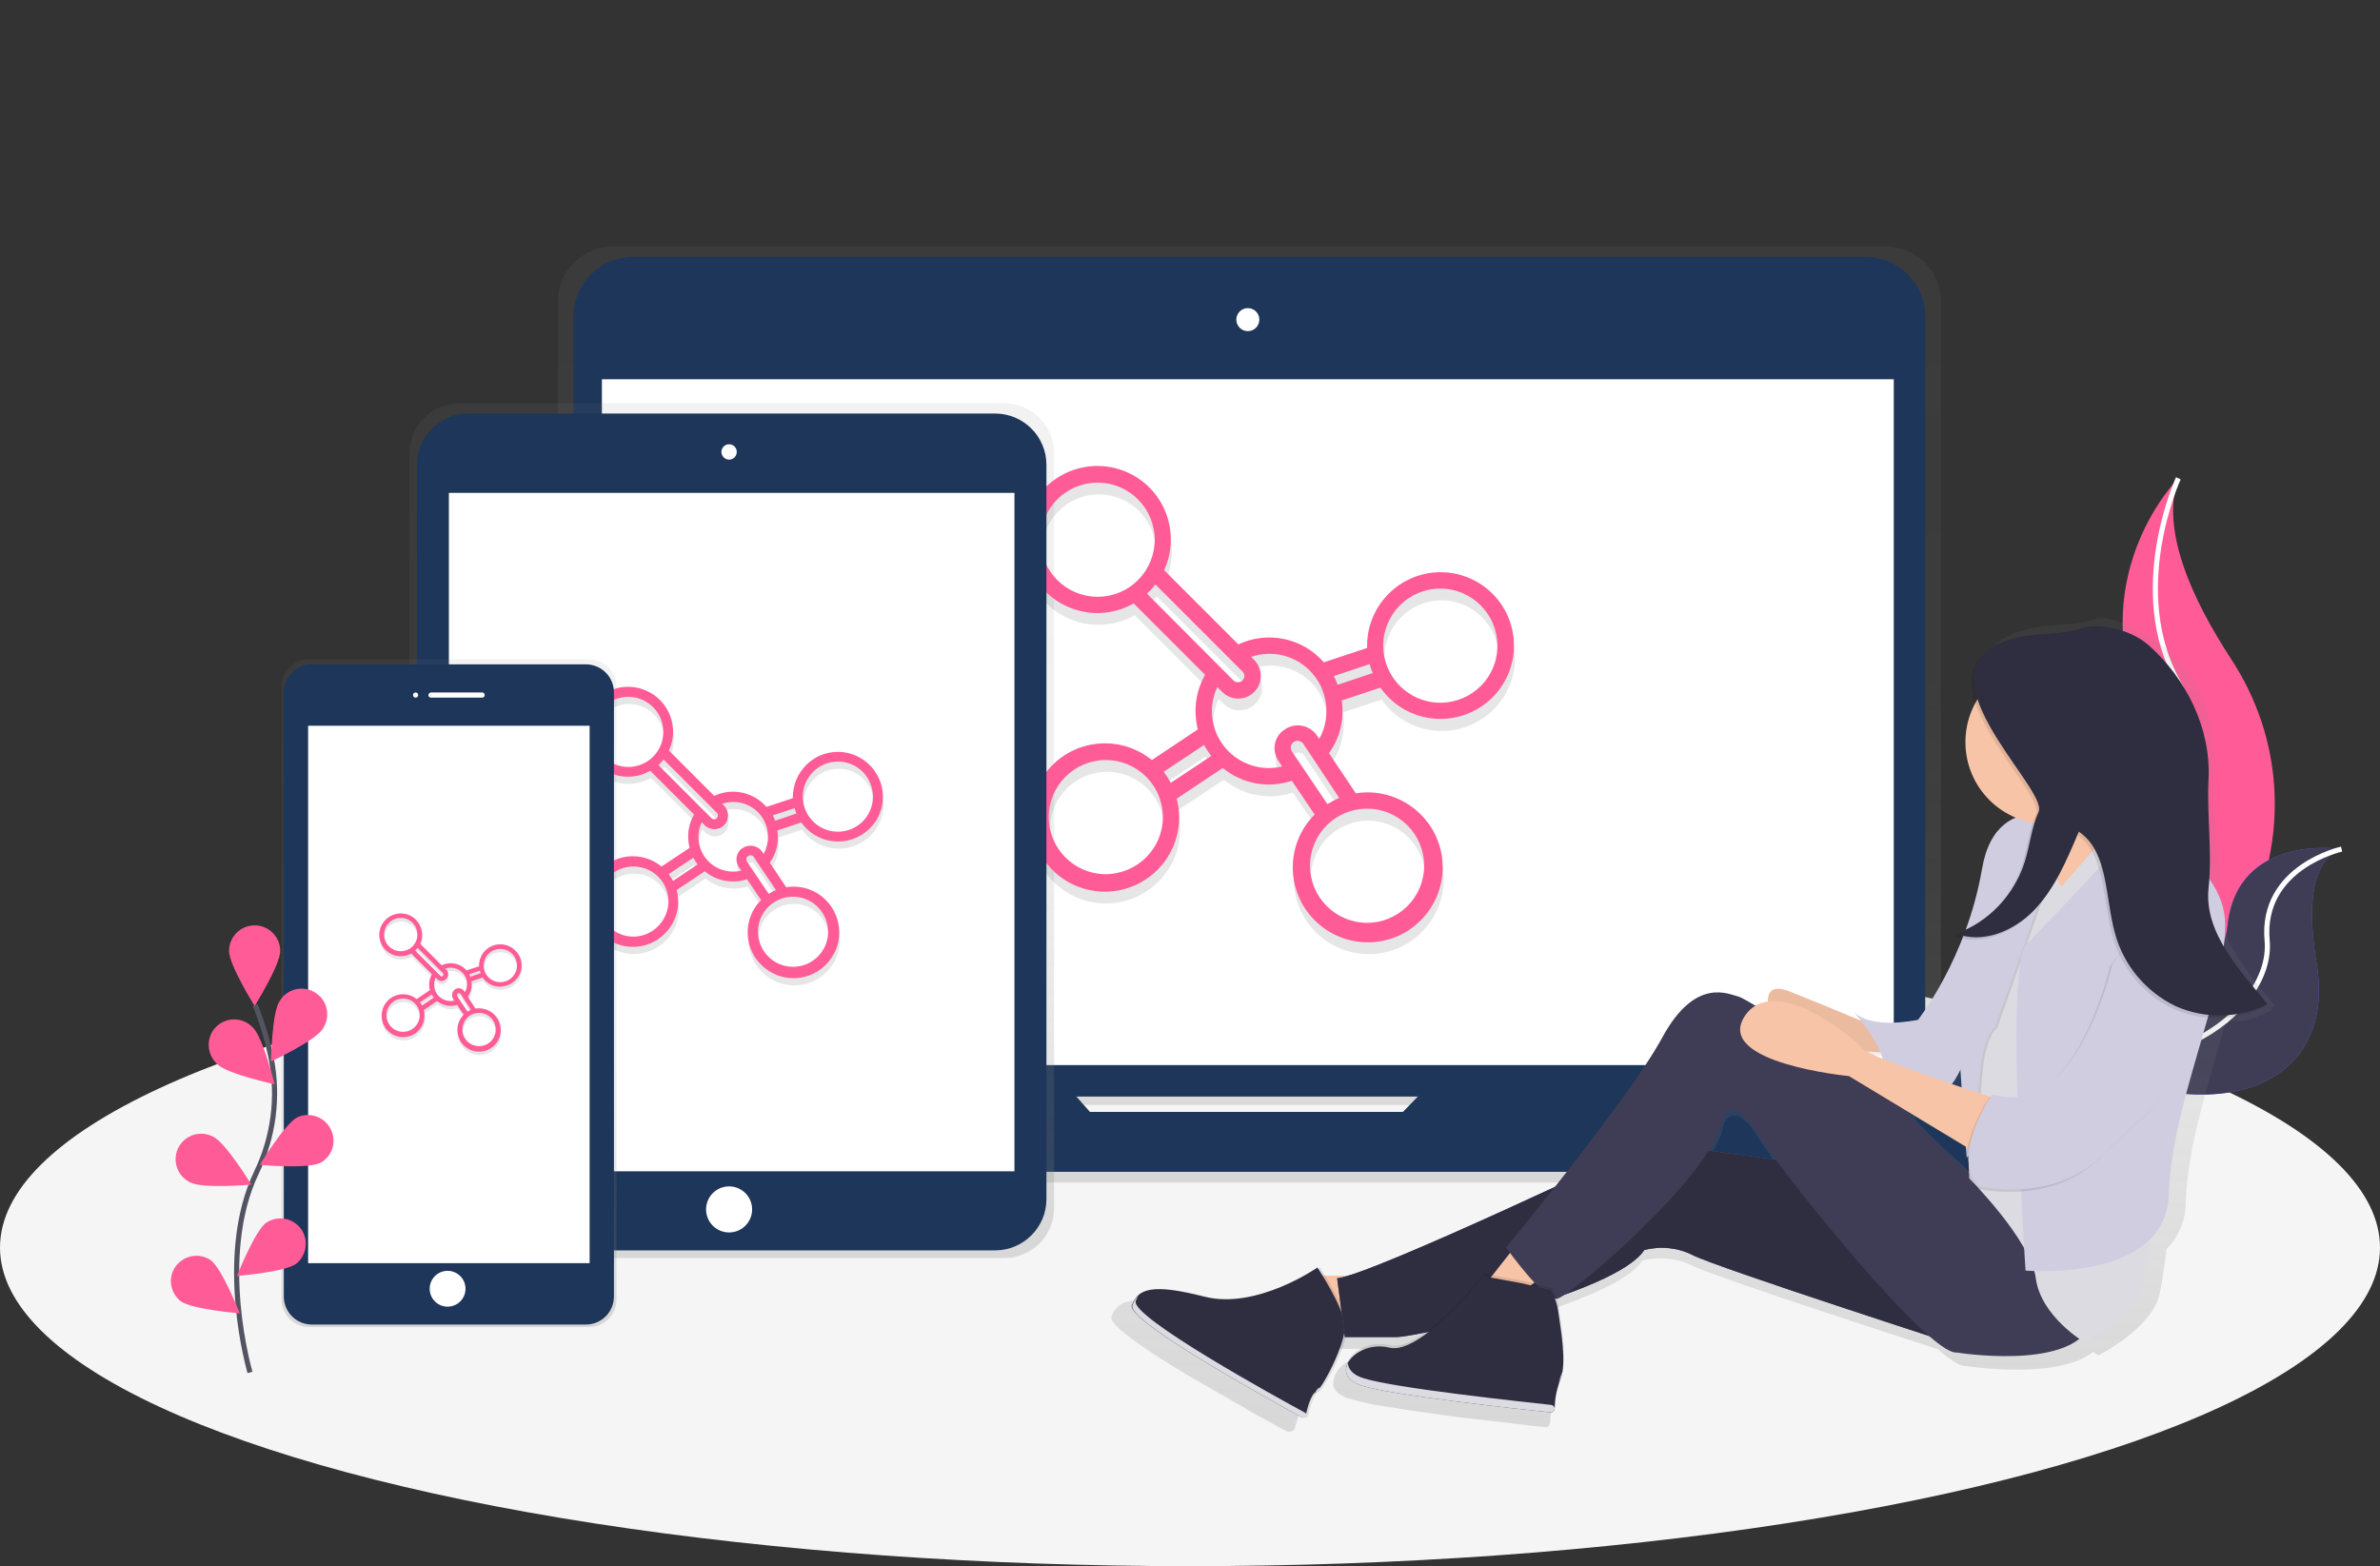 <?xml version="1.0" encoding="utf-8"?>
<!-- Generator: Adobe Illustrator 23.0.5, SVG Export Plug-In . SVG Version: 6.00 Build 0)  -->
<svg version="1.1" id="Capa_1" xmlns="http://www.w3.org/2000/svg" xmlns:xlink="http://www.w3.org/1999/xlink" x="0px" y="0px"
	 viewBox="0 0 930 612" style="enable-background:new 0 0 930 612;" xml:space="preserve">
<rect x="0" y="0" width="930" height="612" fill="#333333" stroke="none"/>
<style type="text/css">
	.st0{fill:#F5F5F5;}
	.st1{fill:#FF5C97;}
	.st2{fill:none;stroke:#FFFFFF;stroke-width:2;stroke-miterlimit:10;}
	.st3{fill:#6C63FF;}
	.st4{fill:#3F3D56;}
	.st5{fill:url(#SVGID_1_);}
	.st6{fill:#1E3659;}
	.st7{fill:#FFFFFF;}
	.st8{fill:url(#SVGID_2_);}
	.st9{opacity:0.1;enable-background:new    ;}
	.st10{fill:url(#SVGID_3_);}
	.st11{fill:none;stroke:#535461;stroke-width:2;stroke-miterlimit:10;}
	.st12{fill:url(#SVGID_4_);}
	.st13{fill:#F7C4A7;}
	.st14{opacity:5.000000e-02;enable-background:new    ;}
	.st15{fill:#D0CDE1;}
	.st16{opacity:0.1;fill:#D0CDE1;enable-background:new    ;}
	.st17{fill:#2F2E41;}
	.st18{fill:#575988;}
	.st19{fill:#DDDBE2;}
</style>
<title>web_devices</title>
<ellipse class="st0" cx="465" cy="487.5" rx="465" ry="124.5"/>
<path class="st1" d="M851.2,186.9c0,0-35.8,35.8-15.6,89c20.2,53.2-34.7,141.6-34.7,141.6s0.6-0.1,1.7-0.3
	c73.6-13,110.2-97.2,69.2-159.7C856.6,234.2,844.1,207,851.2,186.9z"/>
<path class="st2" d="M851.2,186.9c0,0-20.2,43.9,0,79.8s3.5,136.4-50.3,150.8"/>
<path class="st3" d="M915,331.8c0,0-40.9-6.5-44.6,30.1s-78.6,41.7-78.6,41.7l1.4,0.9c61.8,40.6,121,25.9,112-28
	C901.9,356.5,902.2,336.4,915,331.8z"/>
<path class="st4" d="M915,331.8c0,0-40.9-6.5-44.6,30.1s-78.6,41.7-78.6,41.7l1.4,0.9c61.8,40.6,121,25.9,112-28
	C901.9,356.5,902.2,336.4,915,331.8z"/>
<path class="st2" d="M915,331.8c0,0-31.7,7-29.1,35.8c2.6,28.8-47.1,63.4-94.1,36"/>
<linearGradient id="SVGID_1_" gradientUnits="userSpaceOnUse" x1="569.05" y1="8" x2="569.05" y2="373.72" gradientTransform="matrix(1 0 0 -1 -82 470)">
	<stop  offset="0" style="stop-color:#808080;stop-opacity:0.25"/>
	<stop  offset="0.54" style="stop-color:#808080;stop-opacity:0.12"/>
	<stop  offset="1" style="stop-color:#808080;stop-opacity:0.1"/>
</linearGradient>
<path class="st5" d="M820.4,419.9h-64.2c1.5-3,2.2-6.2,2.2-9.6V117.8c0-11.9-9.6-21.5-21.5-21.5l0,0H239.5
	c-11.9,0-21.5,9.6-21.5,21.5c0,0,0,0,0,0v292.6c0,3.3,0.8,6.6,2.2,9.6h-66.5c-3.1,0-5.7,2.5-5.7,5.7l0,0v4.6
	c0,17.6,14.3,31.8,31.8,31.8h614.4c17.6,0,31.8-14.2,31.8-31.8l0,0v-4.6C826,422.5,823.5,419.9,820.4,419.9z M424.5,438.1l-5.5-6.3
	h136.7l-6.1,6.3L424.5,438.1z"/>
<path class="st6" d="M247.4,100.4H729c12.8,0,23.3,10.4,23.3,23.3v281.5c0,12.8-10.4,23.3-23.3,23.3H247.4
	c-12.8,0-23.3-10.4-23.3-23.3V123.7C224.1,110.8,234.5,100.4,247.4,100.4z"/>
<rect x="235.2" y="148.2" class="st7" width="504.8" height="268"/>
<circle class="st7" cx="487.6" cy="124.9" r="4.5"/>
<path class="st6" d="M565.5,416.7l-17.3,17.8H425.9l-15.7-17.8H161.3c-3.1,0-5.6,2.5-5.6,5.6v4.5c0,17.2,13.9,31.1,31.1,31.1h600.5
	c17.2,0,31.1-13.9,31.1-31.1v-4.5c0-3.1-2.5-5.6-5.6-5.6L565.5,416.7z"/>
<linearGradient id="SVGID_2_" gradientUnits="userSpaceOnUse" x1="367.945" y1="-21.61" x2="367.945" y2="312.35" gradientTransform="matrix(1 0 0 -1 -82 470)">
	<stop  offset="0" style="stop-color:#808080;stop-opacity:0.25"/>
	<stop  offset="0.54" style="stop-color:#808080;stop-opacity:0.12"/>
	<stop  offset="1" style="stop-color:#808080;stop-opacity:0.1"/>
</linearGradient>
<path class="st8" d="M392.4,157.6H179.5c-10.8,0-19.5,8.7-19.5,19.5v295c0,10.8,8.8,19.5,19.5,19.5h212.9c10.8,0,19.5-8.7,19.5-19.5
	v-295C411.9,166.4,403.2,157.6,392.4,157.6z"/>
<g>
	<g class="st9">
		<g>
			<path d="M586.8,240.4c-5.4-7.7-14.2-12.2-23.5-12.2c-15.8,0-28.7,12.9-28.7,28.7c0,0.3,0,0.6,0,0.9l-16.9,5.6
				c-8.3-9.5-21.9-12.4-33.4-7l-29-29c6.6-14.4,0.3-31.5-14.1-38.1c-14.4-6.6-31.5-0.3-38.1,14.1c-6.6,14.4-0.3,31.5,14.1,38.1
				c8.4,3.9,18.1,3.5,26.2-1.1l27.9,27.9c-3.7,6.5-4.7,14.1-2.8,21.3l-18,12c-12.4-10.1-30.6-8.3-40.8,4.1
				c-10.1,12.4-8.3,30.6,4.1,40.8c12.4,10.1,30.6,8.3,40.8-4.1c5.9-7.2,8-16.8,5.6-25.7l18-12c7.5,6.2,17.7,8.1,27,5l8.9,13.2
				c-11.4,11.4-11.4,30,0.1,41.4s30,11.4,41.4-0.1s11.4-30-0.1-41.4c-6.6-6.6-16.1-9.7-25.3-8.2L519.8,299c4.3-5.9,6.1-13.3,5-20.6
				l15.1-5c9.1,13,27,16.1,40,7C592.8,271.3,595.9,253.4,586.8,240.4z M429.4,237.8c-12.3,0-22.3-10-22.3-22.3
				c0-12.3,10-22.3,22.3-22.3s22.3,10,22.3,22.3C451.7,227.8,441.7,237.8,429.4,237.8z M448.7,236.6c1.2-1.1,2.3-2.3,3.3-3.6l34,34
				c1,1,1,2.5,0,3.5c-0.1,0.1-0.2,0.2-0.4,0.3c-1,0.6-2.3,0.5-3.1-0.3L448.7,236.6z M432.6,346.2c-12.3,0-22.3-10-22.3-22.3
				s10-22.3,22.3-22.3s22.3,10,22.3,22.3C454.9,336.2,444.9,346.2,432.6,346.2z M458,310.5c-0.8-1.5-1.7-2.9-2.8-4.3l15.8-10.5
				c0.8,1.5,1.7,2.9,2.8,4.3L458,310.5z M499.9,301.7l1.6,2.4c-11.9,2.9-24-4.5-26.8-16.4c-1.2-4.9-0.7-10.1,1.5-14.6l2,2
				c3.5,3.4,9.1,3.3,12.5-0.2c3.3-3.4,3.3-8.8,0-12.3l-1.3-1.3c11.6-4,24.2,2.2,28.2,13.9c0.8,2.3,1.2,4.8,1.2,7.3
				c0,3.8-0.9,7.5-2.8,10.8l-0.9-1.3c-2.8-4.1-8.4-5.2-12.5-2.4C498.4,292.2,497.3,297.6,499.9,301.7z M534.6,320.7
				c12.3,0,22.3,10,22.3,22.3c0,12.3-10,22.3-22.3,22.3s-22.3-10-22.3-22.3C512.3,330.7,522.3,320.7,534.6,320.7z M523.7,316.4
				c-1.6,0.7-3.1,1.5-4.6,2.4l-13.9-20.6c-0.8-1.2-0.4-2.9,0.8-3.7s2.9-0.4,3.7,0.8L523.7,316.4z M523.2,272.2
				c-0.4-1.2-0.9-2.3-1.5-3.4l14-4.7c0.3,1.2,0.7,2.4,1.2,3.5L523.2,272.2z M563.3,279.2c-12.3,0-22.3-10-22.3-22.3
				s10-22.3,22.3-22.3c12.3,0,22.3,10,22.3,22.3C585.6,269.2,575.6,279.2,563.3,279.2z"/>
		</g>
	</g>
	<g>
		<g>
			<path class="st1" d="M586.4,235.8c-5.4-7.7-14.2-12.2-23.5-12.2c-15.8,0-28.7,12.9-28.7,28.7c0,0.3,0,0.6,0,0.9l-16.9,5.6
				c-8.3-9.5-21.9-12.4-33.4-7l-29-29c6.6-14.4,0.3-31.5-14.1-38.1c-14.4-6.6-31.5-0.3-38.1,14.1c-6.6,14.4-0.3,31.5,14.1,38.1
				c8.4,3.9,18.1,3.5,26.2-1.1l27.9,27.9c-3.7,6.5-4.7,14.1-2.8,21.3l-18,12c-12.4-10.1-30.6-8.3-40.8,4.1
				c-10.1,12.4-8.3,30.6,4.1,40.8c12.4,10.1,30.6,8.3,40.8-4.1c5.9-7.2,8-16.8,5.6-25.7l18-12c7.5,6.2,17.7,8.1,27,5l8.9,13.2
				c-11.4,11.4-11.4,30,0.1,41.4s30,11.4,41.4-0.1s11.4-30-0.1-41.4c-6.6-6.6-16.1-9.7-25.3-8.2l-10.5-15.7c4.3-5.9,6.1-13.3,5-20.6
				l15.1-5c9.1,13,27,16.1,40,7C592.3,266.7,595.5,248.8,586.4,235.8z M428.9,233.2c-12.3,0-22.3-10-22.3-22.3
				c0-12.3,10-22.3,22.3-22.3s22.3,10,22.3,22.3S441.3,233.2,428.9,233.2z M448.2,232c1.2-1.1,2.3-2.3,3.3-3.6l34,34
				c1,1,1,2.5,0,3.5c-0.1,0.1-0.2,0.2-0.4,0.3c-1,0.6-2.3,0.5-3.1-0.3L448.2,232z M432.1,341.6c-12.3,0-22.3-10-22.3-22.3
				s10-22.3,22.3-22.3s22.3,10,22.3,22.3C454.4,331.6,444.4,341.5,432.1,341.6z M457.5,305.9c-0.8-1.5-1.7-2.9-2.8-4.3l15.8-10.5
				c0.8,1.5,1.7,2.9,2.8,4.3L457.5,305.9z M499.4,297.1l1.6,2.4c-11.9,2.9-24-4.5-26.8-16.4c-1.2-4.9-0.7-10.1,1.5-14.6l2,2
				c3.5,3.4,9.1,3.3,12.5-0.2c3.3-3.4,3.3-8.8,0-12.3l-1.3-1.3c11.6-4,24.2,2.2,28.2,13.9c0.8,2.3,1.2,4.8,1.2,7.3
				c0,3.8-0.9,7.5-2.8,10.8l-0.9-1.3c-2.8-4.1-8.4-5.2-12.5-2.4C498,287.5,496.8,293,499.4,297.1z M534.2,316
				c12.3,0,22.3,10,22.3,22.3c0,12.3-10,22.3-22.3,22.3c-12.3,0-22.3-10-22.3-22.3S521.8,316,534.2,316z M523.3,311.8
				c-1.6,0.7-3.1,1.5-4.6,2.4l-13.9-20.6c-0.8-1.2-0.4-2.9,0.8-3.7c1.2-0.8,2.9-0.4,3.7,0.8L523.3,311.8z M522.7,267.6
				c-0.4-1.2-0.9-2.3-1.5-3.4l14-4.7c0.3,1.2,0.7,2.4,1.2,3.5L522.7,267.6z M562.8,274.6c-12.3,0-22.3-10-22.3-22.3
				s10-22.3,22.3-22.3c12.3,0,22.3,10,22.3,22.3C585.2,264.6,575.2,274.6,562.8,274.6z"/>
		</g>
	</g>
</g>
<path class="st6" d="M182.9,161.6h206c11,0,20,9,20,20v287c0,11-9,20-20,20h-206c-11,0-20-9-20-20v-287
	C162.9,170.6,171.9,161.6,182.9,161.6z"/>
<rect x="175.4" y="192.6" class="st7" width="221" height="265.1"/>
<circle class="st7" cx="284.9" cy="176.6" r="3"/>
<circle class="st7" cx="284.9" cy="472.6" r="9"/>
<linearGradient id="SVGID_3_" gradientUnits="userSpaceOnUse" x1="257.445" y1="-48.65" x2="257.445" y2="212.35" gradientTransform="matrix(1 0 0 -1 -82 470)">
	<stop  offset="0" style="stop-color:#808080;stop-opacity:0.25"/>
	<stop  offset="0.54" style="stop-color:#808080;stop-opacity:0.12"/>
	<stop  offset="1" style="stop-color:#808080;stop-opacity:0.1"/>
</linearGradient>
<path class="st10" d="M230.1,257.6H120.8c-6,0-10.8,4.8-10.8,10.8v0v239.4c0,6,4.9,10.8,10.8,10.8l0,0h109.3c6,0,10.8-4.8,10.8-10.8
	l0,0V268.4C240.9,262.5,236.1,257.6,230.1,257.6L230.1,257.6z"/>
<g>
	<g class="st9">
		<g>
			<path d="M342.1,304.1c-3.3-4.7-8.7-7.5-14.4-7.5c-9.7,0-17.5,7.9-17.6,17.6c0,0.2,0,0.4,0,0.5l-10.3,3.4
				c-5.1-5.8-13.4-7.6-20.4-4.3l-17.7-17.7c4.1-8.8,0.2-19.3-8.6-23.3c-8.8-4.1-19.3-0.2-23.3,8.6c-4.1,8.8-0.2,19.3,8.6,23.3
				c5.1,2.4,11.1,2.1,16-0.7l17.1,17.1c-2.3,4-2.9,8.6-1.7,13l-11,7.3c-7.6-6.2-18.7-5.1-24.9,2.5c-6.2,7.6-5.1,18.7,2.5,24.9
				c7.6,6.2,18.7,5.1,24.9-2.5c3.6-4.4,4.9-10.3,3.4-15.7l11-7.3c4.6,3.8,10.8,4.9,16.5,3.1l5.5,8.1c-7,7-7,18.3,0,25.3
				s18.3,7,25.3,0c7-7,7-18.3,0-25.3c-4.1-4.1-9.8-5.9-15.5-5l-6.4-9.6c2.6-3.6,3.7-8.1,3-12.6l9.3-3.1c5.6,7.9,16.5,9.8,24.4,4.3
				C345.8,323,347.7,312,342.1,304.1z M245.8,302.5c-7.5,0-13.6-6.1-13.7-13.7c0-7.5,6.1-13.7,13.7-13.7c7.5,0,13.7,6.1,13.7,13.7
				S253.4,302.5,245.8,302.5z M257.6,301.8c0.7-0.7,1.4-1.4,2-2.2l20.8,20.8c0.6,0.6,0.6,1.5,0,2.1c-0.1,0.1-0.1,0.1-0.2,0.2
				c-0.6,0.4-1.4,0.3-1.9-0.2L257.6,301.8z M247.8,368.8c-7.5,0-13.7-6.1-13.7-13.7s6.1-13.7,13.7-13.7s13.7,6.1,13.7,13.7
				C261.4,362.7,255.3,368.8,247.8,368.8z M263.3,347c-0.5-0.9-1.1-1.8-1.7-2.6l9.6-6.4c0.5,0.9,1.1,1.8,1.7,2.6L263.3,347z
				 M288.9,341.6l1,1.4c-7.3,1.8-14.7-2.7-16.4-10c-0.7-3-0.4-6.1,0.9-8.9l1.2,1.2c2.1,2.1,5.6,2,7.6-0.1c2-2.1,2-5.4,0-7.5
				l-0.8-0.8c7.1-2.4,14.8,1.4,17.2,8.5c0.5,1.4,0.7,2.9,0.7,4.5c0,2.3-0.6,4.6-1.7,6.6l-0.5-0.8c-1.7-2.5-5.1-3.2-7.7-1.5
				C288,335.7,287.3,339.1,288.9,341.6z M310.2,353.2c7.5,0,13.6,6.1,13.7,13.7c0,7.5-6.1,13.7-13.7,13.7s-13.7-6.1-13.7-13.7
				C296.5,359.3,302.6,353.2,310.2,353.2z M303.5,350.6c-1,0.4-1.9,0.9-2.8,1.5l-8.5-12.6c-0.5-0.8-0.3-1.8,0.5-2.2
				c0.8-0.5,1.8-0.3,2.2,0.5L303.5,350.6z M303.2,323.6c-0.3-0.7-0.6-1.4-0.9-2.1l8.5-2.8c0.2,0.7,0.4,1.4,0.7,2.1L303.2,323.6z
				 M327.7,327.8c-7.5,0-13.7-6.1-13.7-13.7s6.1-13.7,13.7-13.7s13.7,6.1,13.7,13.7C341.4,321.7,335.3,327.8,327.7,327.8z"/>
		</g>
	</g>
	<g>
		<g>
			<path class="st1" d="M341.8,301.3c-3.3-4.7-8.7-7.5-14.4-7.5c-9.7,0-17.5,7.9-17.6,17.6c0,0.2,0,0.4,0,0.5l-10.3,3.4
				c-5.1-5.8-13.4-7.6-20.4-4.3l-17.7-17.7c4.1-8.8,0.2-19.3-8.6-23.3c-8.8-4.1-19.3-0.2-23.3,8.6c-4.1,8.8-0.2,19.3,8.6,23.3
				c5.1,2.4,11.1,2.1,16-0.7l17.1,17.1c-2.3,4-2.9,8.6-1.7,13l-11,7.3c-7.6-6.2-18.7-5.1-24.9,2.5c-6.2,7.6-5.1,18.7,2.5,24.9
				c7.6,6.2,18.7,5.1,24.9-2.5c3.6-4.4,4.9-10.3,3.4-15.7l11-7.3c4.6,3.8,10.8,4.9,16.5,3.1l5.5,8.1c-7,7-7,18.3,0,25.3
				s18.3,7,25.3,0s7-18.3,0-25.3c-4.1-4.1-9.8-5.9-15.5-5l-6.4-9.6c2.6-3.6,3.7-8.1,3-12.6l9.3-3.1c5.6,7.9,16.5,9.8,24.4,4.3
				C345.5,320.2,347.4,309.2,341.8,301.3z M245.5,299.7c-7.5,0-13.6-6.1-13.7-13.7c0-7.5,6.1-13.7,13.7-13.7
				c7.5,0,13.7,6.1,13.7,13.7S253.1,299.7,245.5,299.7z M257.3,299c0.7-0.7,1.4-1.4,2-2.2l20.8,20.8c0.6,0.6,0.6,1.5,0,2.1
				c-0.1,0.1-0.1,0.1-0.2,0.2c-0.6,0.4-1.4,0.3-1.9-0.2L257.3,299z M247.5,366c-7.5,0-13.7-6.1-13.7-13.7c0-7.5,6.1-13.7,13.7-13.7
				s13.7,6.1,13.7,13.7C261.1,359.8,255,366,247.5,366z M263,344.2c-0.5-0.9-1.1-1.8-1.7-2.6l9.6-6.4c0.5,0.9,1.1,1.8,1.7,2.6
				L263,344.2z M288.7,338.8l1,1.4c-7.3,1.8-14.7-2.7-16.4-10c-0.7-3-0.4-6.1,0.9-8.9l1.2,1.2c2.1,2.1,5.6,2,7.6-0.1
				c2-2.1,2-5.4,0-7.5l-0.8-0.8c7.1-2.4,14.8,1.4,17.2,8.5c0.5,1.4,0.7,2.9,0.7,4.5c0,2.3-0.6,4.6-1.7,6.6l-0.5-0.8
				c-1.7-2.5-5.1-3.2-7.7-1.5C287.7,332.9,287,336.3,288.7,338.8z M309.9,350.4c7.5,0,13.6,6.1,13.7,13.7c0,7.5-6.1,13.7-13.7,13.7
				c-7.5,0-13.7-6.1-13.7-13.7C296.2,356.5,302.3,350.4,309.9,350.4z M303.2,347.8c-1,0.4-1.9,0.9-2.8,1.5l-8.5-12.6
				c-0.5-0.8-0.3-1.8,0.5-2.2c0.8-0.5,1.8-0.3,2.2,0.5L303.2,347.8z M302.9,320.7c-0.3-0.7-0.6-1.4-0.9-2.1l8.5-2.8
				c0.2,0.7,0.4,1.4,0.7,2.1L302.9,320.7z M327.4,325c-7.5,0-13.7-6.1-13.7-13.7c0-7.5,6.1-13.7,13.7-13.7s13.7,6.1,13.7,13.7
				C341.1,318.9,335,325,327.4,325z"/>
		</g>
	</g>
</g>
<path class="st6" d="M121.9,259.6h107c6.1,0,11,4.9,11,11v236c0,6.1-4.9,11-11,11h-107c-6.1,0-11-4.9-11-11v-236
	C110.9,264.6,115.9,259.6,121.9,259.6z"/>
<rect x="120.4" y="283.6" class="st7" width="110" height="210"/>
<circle class="st7" cx="162.4" cy="271.6" r="1"/>
<path class="st7" d="M168.4,270.6h20c0.6,0,1,0.4,1,1l0,0c0,0.6-0.4,1-1,1h-20c-0.6,0-1-0.4-1-1l0,0
	C167.4,271.1,167.9,270.6,168.4,270.6z"/>
<circle class="st7" cx="174.9" cy="503.6" r="7"/>
<path class="st11" d="M97.7,536.3c0,0-13.3-45,2.5-78.1c6.7-13.9,8.7-29.5,5.8-44.6c-1.5-7.2-3.6-14.2-6.3-20.9"/>
<path class="st1" d="M109.5,371.6c0,5.5-10,21.5-10,21.5s-10-16-10-21.5c0-5.5,4.5-10,10-10S109.5,366.1,109.5,371.6z"/>
<path class="st1" d="M126,402.2c-3,4.6-20.1,12.6-20.1,12.6s0.3-18.9,3.3-23.5c2.8-4.8,8.9-6.4,13.7-3.6s6.4,8.9,3.6,13.7
	C126.3,401.7,126.2,401.9,126,402.2z"/>
<path class="st1" d="M125.2,454.4c-4.9,2.5-23.7,0.8-23.7,0.8s9.8-16.1,14.7-18.6c5-2.3,11,0,13.2,5
	C131.6,446.3,129.8,451.9,125.2,454.4L125.2,454.4z"/>
<path class="st1" d="M115.8,493.8c-4.4,3.3-23.2,4.8-23.2,4.8s6.9-17.5,11.4-20.8c4.6-3.1,10.8-1.8,13.9,2.8
	C120.6,484.8,119.8,490.5,115.8,493.8z"/>
<path class="st1" d="M84.9,415.9c4,3.8,22.4,7.8,22.4,7.8s-4.5-18.3-8.5-22.2c-3.8-4-10.1-4.2-14.1-0.5s-4.2,10.1-0.5,14.1
	C84.5,415.5,84.7,415.7,84.9,415.9L84.9,415.9z"/>
<path class="st1" d="M74.5,462.1c4.9,2.5,23.7,0.8,23.7,0.8s-9.8-16.1-14.7-18.6c-4.8-2.7-10.9-1-13.6,3.8c-2.7,4.8-1,10.9,3.8,13.6
	C73.9,461.9,74.2,462,74.5,462.1L74.5,462.1z"/>
<path class="st1" d="M70.5,508.4c4.4,3.3,23.2,4.8,23.2,4.8s-6.9-17.5-11.4-20.8c-4.6-3.1-10.8-1.8-13.9,2.8
	C65.6,499.4,66.5,505.1,70.5,508.4z"/>
<linearGradient id="SVGID_4_" gradientUnits="userSpaceOnUse" x1="743.669" y1="-89.576" x2="743.669" y2="228.493" gradientTransform="matrix(1 0 0 -1 -82 470)">
	<stop  offset="0" style="stop-color:#808080;stop-opacity:0.25"/>
	<stop  offset="0.54" style="stop-color:#808080;stop-opacity:0.12"/>
	<stop  offset="1" style="stop-color:#808080;stop-opacity:0.1"/>
</linearGradient>
<path class="st12" d="M889,393.1c-11.1-13.4-24.5-28.9-22.6-46.7c1.5-14.5-2.1-27.9-1.4-42.4c1-20.6-3.1-36.8-18-50
	c-8.7-7.7-23.2-13.8-27.5-12.3c-8.6,3.1-17.9,1.9-26.7,4c-6.7,1.6-11.1,4-13.9,7c-5.5,5-5.6,12-3.1,19.5
	c-8.7,15.9-2.8,35.9,13.1,44.6c1,0.6,2.1,1.1,3.1,1.5c-6.2,2.6-11.5,8.5-13.6,20.6c-1.4,8.3-3.6,16.4-6.5,24.3
	c-1.3,0.6-2.6,1.1-4,1.6c0.3,0.1,0.6,0.2,0.9,0.3c-0.7,0.3-1.3,0.5-2,0.7c1.2,0.5,2.4,0.8,3.7,1.1c-8,20.2-18,32.7-18,32.7
	s-18.7,4.1-25.9-3.1c0,0,1.2,1.4,2.8,3.5c-7.1-2.9-18.7-7.7-28.7-11.7c-7.2-2.9-9.1,0-9,4c-1.8,0.2-3.5,0.8-5,1.7
	c-2.1-1.4-4.4-2.6-6.7-3.6c-4.1-1-17.6-8.2-31.1,16.5c-7.8,14.4-27.9,40.6-43.4,60c-30,13.8-69.2,31.3-83.7,35.7h-9.3
	c-1.2-2-2.1-3.3-2.1-3.3l-0.7,0.5l-0.3-0.5c0,0-18.3,12.7-36.9,12.8c-2.6,0-5.3-0.4-7.8-1c-8.5-2.2-14.6-3.1-18.9-3
	c-5.1-0.1-8,1.1-9.8,3.4l0,0c-0.2,0.3-0.5,0.6-0.7,0.9l0,0c-0.2,0.3-0.4,0.7-0.5,1l0,0c-0.2,0.4-0.3,0.7-0.5,1.1
	c-0.1,0.7,0.1,1.4,0.6,2c0.2,0.3,0.5,0.7,0.8,1l0.5,0.6c2.3,2.4,6.6,5.6,11.9,9.2c1.5,1,3.2,2.1,4.8,3.2l3.2,2l2.9,1.8l1.2,0.7
	l1.3,0.8l2.3,1.4l1.4,0.8l2.6,1.5l2.1,1.2c5.4,3.2,10.9,6.3,15.8,9.1l3.4,2l0.3,0.2l2.2,1.2l3.8,2.1l2.6,1.4l1.2,0.7l1.3,0.7
	l0.3,0.1l2.3,1.2c0.9,0.2,1.9-0.1,2.7-0.7c0.7-2.8,2.3-8.8,4-9.3s9.2-13.5,11.3-22.3h20.2c4-0.3,7.9-0.9,11.8-1.8
	c-5.2,3.7-10.4,6.1-14.4,5.1c-8.5-2.1-16.5,3.1-17.4,8.2c0,0.1-0.1,0.2-0.1,0.3s0,0.2-0.1,0.3s-0.1,0.3-0.1,0.4s0,0.2,0,0.3
	s0,0.3,0,0.4s0,0.2,0,0.3s0,0.3,0,0.4s0,0.2,0,0.3s0.1,0.3,0.1,0.4s0,0.2,0.1,0.3c0.1,0.2,0.1,0.4,0.2,0.5l0,0.1
	c0.1,0.2,0.2,0.4,0.4,0.6l0.2,0.2c0.1,0.1,0.2,0.3,0.3,0.4l0.2,0.2c0.1,0.1,0.3,0.2,0.4,0.4l0.3,0.2l0.5,0.3l0.3,0.2l0.5,0.3
	l0.4,0.2l0.7,0.3l0.3,0.2c0.4,0.2,0.7,0.3,1.2,0.4c0.7,0.2,1.4,0.4,2.3,0.7l0.9,0.2l1.3,0.3l0.7,0.2c0.9,0.2,1.8,0.4,2.8,0.6
	l1.3,0.3l1.1,0.2l2.5,0.4c1.6,0.3,3.2,0.5,5,0.8l4.4,0.7l5.7,0.8l1.3,0.2l2,0.3l2.9,0.4l2,0.3l0,0l5.2,0.7l1.6,0.2l3.3,0.4
	c4.3,0.5,8.5,1,12.3,1.4l4.4,0.5l2.2,0.3l1,0.1l2.7,0.3l1.5,0.2l1.8,0.2l2.6,0.3h0.3l1.7,0.2l0,0c0.8,0.1,1.6-0.5,1.7-1.3
	c0,0,0-0.1,0-0.1l0,0l0,0c0,0,0-0.1,0-0.2c0.2-0.2,0.2-0.5,0.2-0.8c0-2.5,0.4-4.9,0.9-7.3c0.1-0.4,0.2-0.8,0.4-1.3l0.2-0.5
	c0.2-0.5,0.4-1,0.6-1.5c0.2-0.4,0.3-0.8,0.4-1.1c0-0.1,0.1-0.2,0.1-0.4s0.1-0.4,0.1-0.6c2.1-7.1-0.4-20.4-1.2-25.6
	c-0.2-1.7-0.6-3.3-1.1-4.9c0.1,0,0.3,0,0.4,0c1.1-0.4,2.1-0.9,3-1.6c15.3-5.5,28.2-11.7,32.2-17.9c6.6-1.7,13.6-1,19.7,2.1
	c7.9,3.9,67.8,23.5,95.6,32.5c5,4.3,8.9,6.8,11.1,6.6c0,0,35.5,5.7,49.7-5.5c1.3,0.9,2.1,1.3,2.1,1.3s20.7-10.3,23.8-23.7
	c1-4.3,1.9-10.7,2.8-17.8c4.8-4.8,7.5-11.4,7.5-18.2c0.7-22.5,9.4-48.2,15.8-71c7.8,0.6,10.9-0.9,18.1-4.4l-0.3-0.4
	C888.1,393.5,888.6,393.3,889,393.1z M770.2,426.8l-4-1.3c1.3-1.8,2.5-3.7,3.5-5.7L770.2,426.8z M747.9,436.2l24,14.4l0.2,2.9
	c-0.3,2.2-0.2,4.5,0.2,6.7C761.8,450.9,749.4,439.5,747.9,436.2L747.9,436.2z M738.1,415.2c-2.6-1.1-4.8-2.1-6.3-2.9
	c2,0.1,3.9,0.3,5.6,0.3C737.7,413.5,738,414.4,738.1,415.2L738.1,415.2z M673.8,438.7c0,0,4.1-9.3,13.5,6.2c1.5,2.4,4.1,6.2,7.7,11
	l-27.2-3.6C671,447.2,673.2,442.6,673.8,438.7L673.8,438.7z"/>
<path class="st13" d="M733.5,401.5c0,0-19-8-34-14s-6,14-6,14s25,7,25,8s21,2,21,2L733.5,401.5z"/>
<path class="st14" d="M733.5,401.5c0,0-19-8-34-14s-6,14-6,14s25,7,25,8s21,2,21,2L733.5,401.5z"/>
<path class="st15" d="M814.5,322.5c0,0-34-18-40,17s-25,59-25,59s-18,4-25-3c0,0,17,20,9,22c0,0,18,13,26,9s14-31,17-38
	S790.5,320.5,814.5,322.5z"/>
<path class="st16" d="M814.5,322.5c0,0-34-18-40,17s-25,59-25,59s-18,4-25-3c0,0,17,20,9,22c0,0,18,13,26,9s14-31,17-38
	S790.5,320.5,814.5,322.5z"/>
<path class="st13" d="M795.5,310.5c0,0,21,24,22,44s24-21,26-22s-20-35-22-46S795.5,310.5,795.5,310.5z"/>
<polygon class="st13" points="810,320.8 796.8,332.8 803,358 820,342 818,326 "/>
<polygon class="st13" points="533.5,498.5 510.5,498.5 519.5,520.5 541.5,514.5 "/>
<path class="st9" d="M515.8,495.3c0,0-23.8,16.6-44.2,11.4s-25.9-3.2-28.3,3.4c-2.2,6.1,56.8,38.5,66.3,43.7
	c0.5,0.3,1.2,0.1,1.5-0.4c0-0.1,0.1-0.2,0.1-0.3c0.6-2.7,2.2-8.5,3.8-9c2.2-0.6,12-19,11.5-26.2S515.8,495.3,515.8,495.3z"/>
<path class="st17" d="M514.8,495.3c0,0-23.8,16.6-44.2,11.4s-25.9-3.2-28.3,3.4c-2.2,6.1,56.8,38.5,66.3,43.7
	c0.5,0.3,1.2,0.1,1.5-0.4c0-0.1,0.1-0.2,0.1-0.3c0.6-2.7,2.2-8.5,3.8-9c2.2-0.6,12-19,11.5-26.2S514.8,495.3,514.8,495.3z"/>
<path class="st18" d="M711.5,455.5l-67-9c0,0-109,52-122,53l3,23h20c8,0,86-17,97-34c6.4-1.7,13.1-1,19,2c10,5,106,36,106,36
	L711.5,455.5z"/>
<path class="st17" d="M711.5,455.5l-67-9c0,0-109,52-122,53l3,23h20c8,0,86-17,97-34c6.4-1.7,13.1-1,19,2c10,5,106,36,106,36
	L711.5,455.5z"/>
<polygon class="st13" points="592.5,486.5 581.5,500.5 592.5,506.5 608.5,494.5 "/>
<path class="st4" d="M783.5,470.5c0,0-36-30.8-38.5-36.4s-61.5-43.6-65.5-44.6s-17-8-30,16s-61,82-61,82s15,21,20,20s61-48,65-71
	c0,0,4-9,13,6s67,87,78,86c0,0,43,7,52-10S783.5,470.5,783.5,470.5z"/>
<path class="st19" d="M804,324c0,0-12.5,5.5-13.5,28.5s-23,62-23,62l2,46c0,0,24,24,26,39s19,25,19,25s20-10,23-23s5-45,10-57
	s2-87,2-87l-15-26l-8-9l-21,24C805.5,346.5,794,331,804,324z"/>
<path class="st9" d="M774.5,445.5c0,0-3-36,6-44l18-51c0,0,6.5-24.5,5.5-26.5s-23.5,19.5-23.5,19.5l-15,53l4,56L774.5,445.5z"/>
<path class="st15" d="M773.5,445.5c0,0-3-36,6-44l18-51c0,0,7-25,6-27s-24,20-24,20l-15,53l4,56L773.5,445.5z"/>
<path class="st13" d="M780.5,429.5c0,0-50-16-53-20s-35-30-46-12s41,23,41,23l53,32L780.5,429.5z"/>
<path class="st9" d="M594.7,500.4l-14.8-2.7c0,0-24.2,31-36.9,27.9s-24.3,10.4-10.9,14.8c12,3.9,64.1,9.5,74,10.5
	c0.8,0.1,1.5-0.5,1.6-1.3c0,0,0-0.1,0-0.1c0.1-3.9,0.9-7.7,2.3-11.3c2.7-6.5,0-20.6-0.7-26c-0.4-3.2-1.4-6.2-2.9-9L594.7,500.4z"/>
<path class="st17" d="M594.4,501.4l-14.8-2.7c0,0-24.2,31-36.8,27.9s-24.3,10.4-10.9,14.8c12,3.9,64.1,9.5,74,10.5
	c0.8,0.1,1.5-0.5,1.6-1.3c0,0,0-0.1,0-0.1c0-3.9,0.8-7.7,2.2-11.3c2.7-6.5,0-20.6-0.7-26c-0.4-3.2-1.4-6.2-2.9-9L594.4,501.4z"/>
<circle class="st9" cx="803" cy="290" r="32"/>
<circle class="st13" cx="800" cy="290" r="32"/>
<path class="st15" d="M831.5,321.5c0,0,38,13,38,40s-21,70-22,105s-56,30-56,30s-8-118,0-127S835.5,325.5,831.5,321.5z"/>
<path class="st9" d="M824.5,377.5c0,0-14,62-47,51c0,0-17,25-5,36c0,0,29,7,48-12s33-26,36-49s5-55-5-52S824.5,377.5,824.5,377.5z"
	/>
<path class="st15" d="M825.5,376.5c0,0-14,62-47,51c0,0-17,25-5,36c0,0,29,7,48-12s33-26,36-49s5-55-5-52S825.5,376.5,825.5,376.5z"
	/>
<path class="st19" d="M610.5,536c0,0.1-0.1,0.2-0.1,0.3c-0.7,1.7-1.2,3.5-1.6,5.3c0.2-0.8,0.5-1.6,0.8-2.4
	C610.1,538.2,610.4,537.1,610.5,536z"/>
<path class="st19" d="M532.6,538.5c-4.1-1.3-5.8-3.6-5.9-5.9c-1.7,3.3-0.6,6.9,5.2,8.8c12,3.9,64.1,9.5,74,10.5
	c0.8,0.1,1.5-0.5,1.6-1.3c0,0,0-0.1,0-0.1l0,0c0-0.8-0.6-1.4-1.3-1.5C595.3,547.8,544.5,542.4,532.6,538.5z"/>
<path class="st19" d="M443.8,508.4c0.3-0.7,0.6-1.4,1-2.1c-1.1,1.1-1.9,2.4-2.3,3.9c-2.2,6.1,56.8,38.5,66.3,43.7
	c0.5,0.3,1.2,0.1,1.5-0.4c0-0.1,0.1-0.2,0.1-0.3l0,0c0.1-0.5-0.1-1-0.5-1.2C499.3,546.3,441.6,514.5,443.8,508.4z"/>
<path class="st19" d="M515.4,542.4c-0.5,0.1-1,0.8-1.5,1.8l0.2-0.1c0.4-0.1,1.2-1,2.1-2.3C516,542.1,515.7,542.3,515.4,542.4z"/>
<path class="st9" d="M795.6,318.2c-2.8,6.2-3.4,13.2-5.5,19.8c-4.1,12.9-14.4,23.6-26.8,27.8c10.4,4.1,22.7-0.9,30.7-9.3
	s12.7-19.6,17.3-30.5c11.7,7.8,10.2,25.9,14.2,39.9c3.4,12.4,12,22.6,23.5,28.2c11.5,5.2,24.8,4.9,36.1-0.7
	c-10.7-13-25.9-30.9-24.1-48.3c1.5-14.1-8.6-24.8-7.9-38.9c1-20-6.7-30.2-21-43c-8.4-7.5,4.8-18.1-6-15c-4.3,1.2-8.7-3.3-12.9-1.8
	c-8.3,3-17.3,1.8-25.8,3.8C743.1,260.4,799.7,309.1,795.6,318.2z"/>
<path class="st17" d="M796.6,317.2c-2.8,6.2-3.4,13.2-5.5,19.8c-4.1,12.9-14.4,23.6-26.8,27.8c10.4,4.1,22.7-0.9,30.7-9.3
	s12.7-19.6,17.3-30.5c11.7,7.8,10.2,25.9,14.2,39.9c3.4,12.4,12,22.6,23.5,28.2c11.5,5.2,24.8,4.9,36.1-0.7
	c-10.7-13-24.9-27.9-23.1-45.3c1.5-14.1-0.7-28.5,0-42.6c1-20-8.8-39.3-23.2-52.2c-8.4-7.5-21.5-8.5-25.7-7
	c-8.3,3-17.3,1.8-25.8,3.8C744.1,259.4,800.7,308.1,796.6,317.2z"/>
<g>
	<g class="st9">
		<g>
			<path d="M202.5,373.8c-1.6-2.2-4.1-3.5-6.8-3.5c-4.6,0-8.3,3.7-8.3,8.3c0,0.1,0,0.2,0,0.3l-4.9,1.6c-2.4-2.8-6.4-3.6-9.7-2
				l-8.4-8.4c1.9-4.2,0.1-9.1-4.1-11.1c-4.2-1.9-9.1-0.1-11.1,4.1c-1.9,4.2-0.1,9.1,4.1,11.1c2.4,1.1,5.3,1,7.6-0.3l8.1,8.1
				c-1.1,1.9-1.4,4.1-0.8,6.2l-5.2,3.5c-3.6-2.9-8.9-2.4-11.8,1.2c-2.9,3.6-2.4,8.9,1.2,11.8s8.9,2.4,11.8-1.2
				c1.7-2.1,2.3-4.9,1.6-7.5l5.2-3.5c2.2,1.8,5.1,2.3,7.8,1.5l2.6,3.8c-3.3,3.3-3.3,8.7,0,12s8.7,3.3,12,0c3.3-3.3,3.3-8.7,0-12
				c-1.9-1.9-4.7-2.8-7.4-2.4l-3-4.6c1.2-1.7,1.8-3.9,1.4-6l4.4-1.5c2.6,3.8,7.8,4.7,11.6,2C204.2,382.8,205.1,377.6,202.5,373.8z
				 M156.7,373.1c-3.6,0-6.5-2.9-6.5-6.5c0-3.6,2.9-6.5,6.5-6.5s6.5,2.9,6.5,6.5S160.3,373.1,156.7,373.1z M162.3,372.7
				c0.4-0.3,0.7-0.7,1-1l9.9,9.9c0.3,0.3,0.3,0.7,0,1c0,0-0.1,0.1-0.1,0.1c-0.3,0.2-0.7,0.1-0.9-0.1L162.3,372.7z M157.7,404.6
				c-3.6,0-6.5-2.9-6.5-6.5s2.9-6.5,6.5-6.5c3.6,0,6.5,2.9,6.5,6.5C164.1,401.6,161.2,404.5,157.7,404.6z M165,394.2
				c-0.2-0.4-0.5-0.9-0.8-1.2l4.6-3.1c0.2,0.4,0.5,0.9,0.8,1.2L165,394.2z M177.2,391.6l0.5,0.7c-3.5,0.8-7-1.3-7.8-4.8
				c-0.3-1.4-0.2-2.9,0.4-4.2l0.6,0.6c1,1,2.6,1,3.6-0.1c1-1,1-2.6,0-3.6l-0.4-0.4c3.4-1.2,7,0.7,8.2,4c0.2,0.7,0.3,1.4,0.3,2.1
				c0,1.1-0.3,2.2-0.8,3.1l-0.3-0.4c-0.8-1.2-2.4-1.5-3.6-0.7C176.8,388.9,176.5,390.4,177.2,391.6z M187.3,397.1
				c3.6,0,6.5,2.9,6.5,6.5c0,3.6-2.9,6.5-6.5,6.5s-6.5-2.9-6.5-6.5S183.7,397.1,187.3,397.1z M184.1,395.9c-0.5,0.2-0.9,0.4-1.3,0.7
				l-4-6c-0.2-0.4-0.1-0.8,0.2-1.1c0.4-0.2,0.8-0.1,1.1,0.2L184.1,395.9z M184,383.1c-0.1-0.3-0.3-0.7-0.4-1l4.1-1.4
				c0.1,0.3,0.2,0.7,0.3,1L184,383.1z M195.6,385.1c-3.6,0-6.5-2.9-6.5-6.5s2.9-6.5,6.5-6.5s6.5,2.9,6.5,6.5
				C202.1,382.2,199.2,385.1,195.6,385.1z"/>
		</g>
	</g>
	<g>
		<g>
			<path class="st1" d="M202.3,372.5c-1.6-2.2-4.1-3.5-6.8-3.5c-4.6,0-8.3,3.7-8.3,8.3c0,0.1,0,0.2,0,0.3l-4.9,1.6
				c-2.4-2.8-6.4-3.6-9.7-2l-8.4-8.4c1.9-4.2,0.1-9.1-4.1-11.1c-4.2-1.9-9.1-0.1-11.1,4.1s-0.1,9.1,4.1,11.1c2.4,1.1,5.3,1,7.6-0.3
				l8.1,8.1c-1.1,1.9-1.4,4.1-0.8,6.2l-5.2,3.5c-3.6-2.9-8.9-2.4-11.8,1.2c-2.9,3.6-2.4,8.9,1.2,11.8c3.6,2.9,8.9,2.4,11.8-1.2
				c1.7-2.1,2.3-4.9,1.6-7.5l5.2-3.5c2.2,1.8,5.1,2.3,7.8,1.5l2.6,3.8c-3.3,3.3-3.3,8.7,0,12c3.3,3.3,8.7,3.3,12,0
				c3.3-3.3,3.3-8.7,0-12c-1.9-1.9-4.7-2.8-7.4-2.4l-3-4.6c1.2-1.7,1.8-3.9,1.4-6l4.4-1.5c2.6,3.8,7.8,4.7,11.6,2
				C204.1,381.4,205,376.2,202.3,372.5z M156.6,371.7c-3.6,0-6.5-2.9-6.5-6.5c0-3.6,2.9-6.5,6.5-6.5s6.5,2.9,6.5,6.5
				S160.2,371.7,156.6,371.7z M162.2,371.4c0.4-0.3,0.7-0.7,1-1l9.9,9.9c0.3,0.3,0.3,0.7,0,1c0,0-0.1,0.1-0.1,0.1
				c-0.3,0.2-0.7,0.1-0.9-0.1L162.2,371.4z M157.5,403.2c-3.6,0-6.5-2.9-6.5-6.5s2.9-6.5,6.5-6.5s6.5,2.9,6.5,6.5
				C164,400.3,161.1,403.2,157.5,403.2z M164.9,392.9c-0.2-0.4-0.5-0.9-0.8-1.2l4.6-3.1c0.2,0.4,0.5,0.9,0.8,1.2L164.9,392.9z
				 M177.1,390.3l0.5,0.7c-3.5,0.8-7-1.3-7.8-4.8c-0.3-1.4-0.2-2.9,0.4-4.2l0.6,0.6c1,1,2.6,1,3.6-0.1c1-1,1-2.6,0-3.6l-0.4-0.4
				c3.4-1.2,7,0.7,8.2,4c0.2,0.7,0.3,1.4,0.3,2.1c0,1.1-0.3,2.2-0.8,3.1l-0.3-0.4c-0.8-1.2-2.4-1.5-3.6-0.7
				C176.6,387.5,176.3,389.1,177.1,390.3z M187.2,395.8c3.6,0,6.5,2.9,6.5,6.5c0,3.6-2.9,6.5-6.5,6.5s-6.5-2.9-6.5-6.5
				S183.6,395.8,187.2,395.8z M184,394.6c-0.5,0.2-0.9,0.4-1.3,0.7l-4-6c-0.2-0.4-0.1-0.8,0.2-1.1c0.4-0.2,0.8-0.1,1.1,0.2
				L184,394.6z M183.8,381.7c-0.1-0.3-0.3-0.7-0.4-1l4.1-1.4c0.1,0.3,0.2,0.7,0.3,1L183.8,381.7z M195.5,383.8
				c-3.6,0-6.5-2.9-6.5-6.5s2.9-6.5,6.5-6.5s6.5,2.9,6.5,6.5C202,380.9,199.1,383.8,195.5,383.8z"/>
		</g>
	</g>
</g>
</svg>
